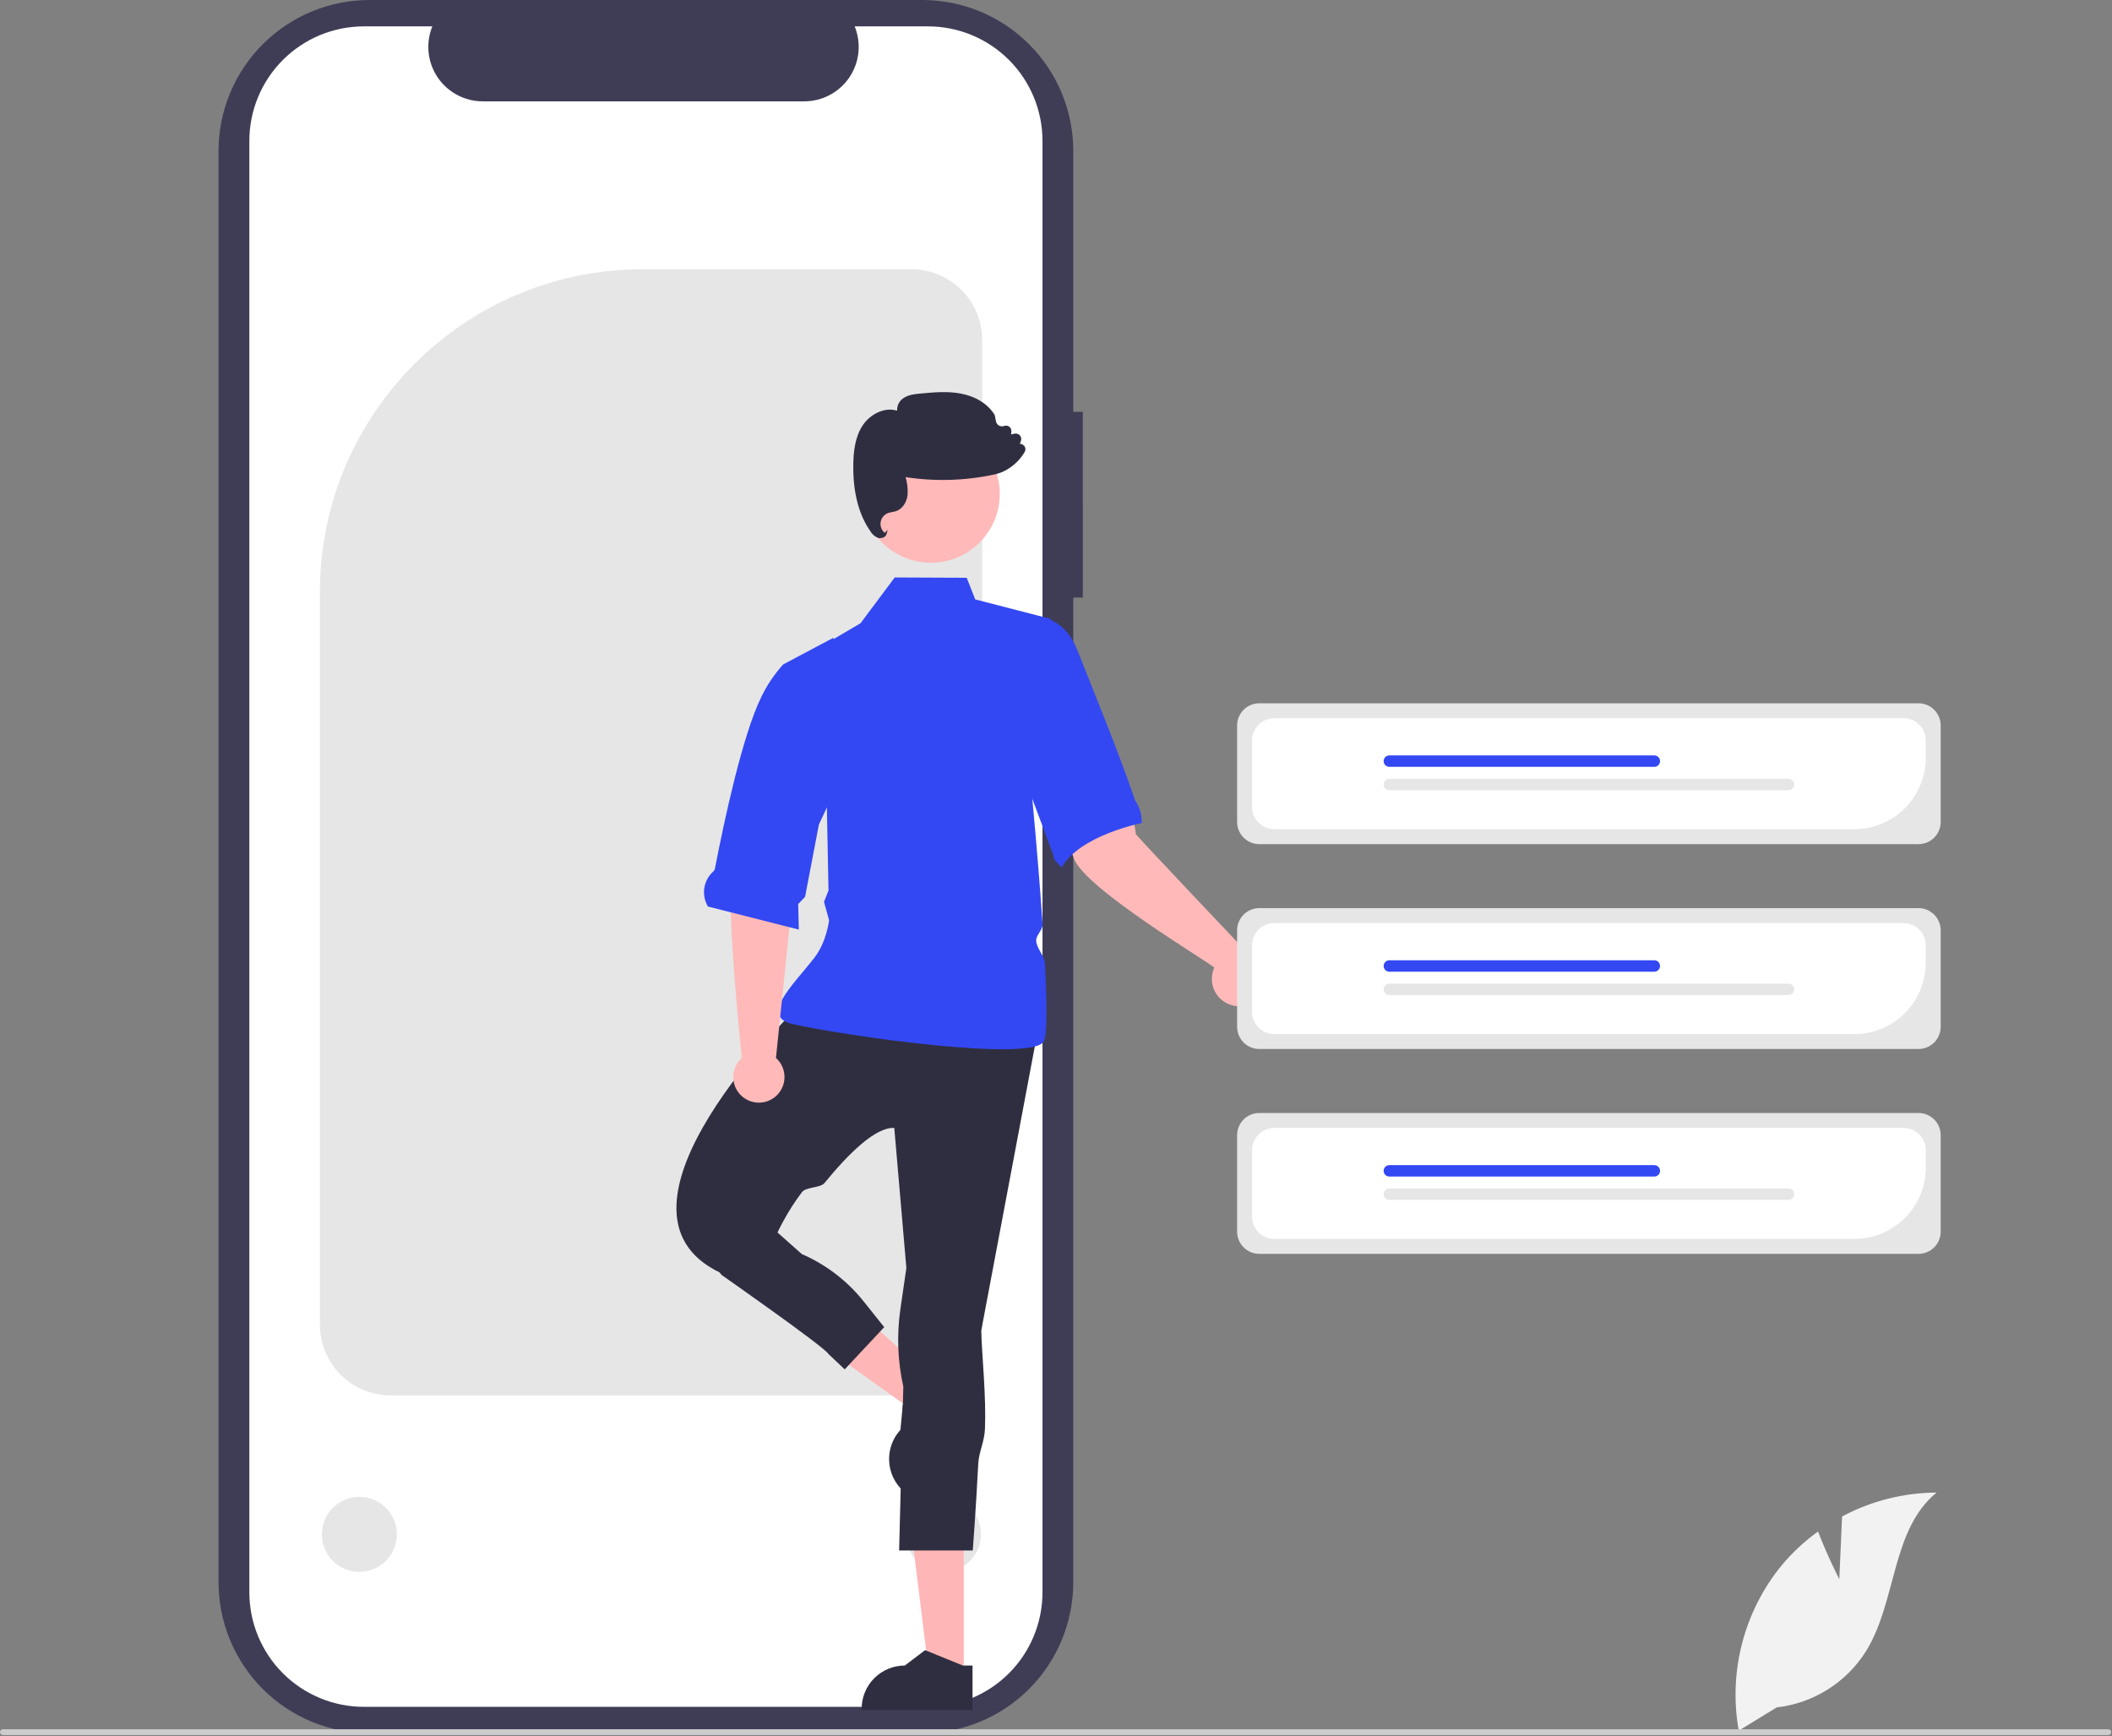 <svg width="866" height="712" viewBox="0 0 866 712" fill="none" xmlns="http://www.w3.org/2000/svg">
<rect x="0" y="0" width="866" height="712" fill="#808080" stroke="none"/>
<g clip-path="url(#clip0_25_514)">
<path d="M443.986 168.892H440.086V61.915C440.086 45.494 433.563 29.746 421.952 18.134C410.34 6.523 394.592 8.07647e-09 378.171 8.07647e-09H151.521C143.39 -0 135.339 1.601 127.827 4.713C120.315 7.824 113.49 12.384 107.74 18.134C101.991 23.883 97.43 30.708 94.319 38.22C91.207 45.732 89.605 53.783 89.605 61.914V648.798C89.605 656.929 91.207 664.98 94.318 672.492C97.43 680.004 101.99 686.829 107.74 692.579C113.489 698.328 120.315 702.888 127.826 706C135.338 709.112 143.389 710.713 151.52 710.713H378.168C394.589 710.713 410.337 704.19 421.949 692.579C433.56 680.967 440.083 665.219 440.083 648.798V245.04H443.983L443.986 168.892Z" fill="#3F3D56"/>
<path d="M427.459 57.768V652.943C427.457 665.393 422.511 677.333 413.709 686.138C404.906 694.942 392.967 699.891 380.517 699.895H149.217C136.762 699.897 124.817 694.952 116.008 686.147C107.199 677.342 102.248 665.398 102.244 652.943V57.768C102.248 45.314 107.198 33.371 116.007 24.566C124.815 15.761 136.761 10.816 149.215 10.817H177.273C175.895 14.205 175.371 17.88 175.746 21.518C176.121 25.156 177.384 28.646 179.424 31.682C181.464 34.718 184.218 37.206 187.445 38.928C190.672 40.65 194.272 41.553 197.929 41.557H329.797C333.455 41.553 337.055 40.65 340.281 38.928C343.508 37.206 346.262 34.718 348.302 31.682C350.342 28.646 351.605 25.156 351.98 21.518C352.355 17.88 351.831 14.205 350.453 10.817H380.508C392.958 10.819 404.898 15.766 413.702 24.568C422.506 33.371 427.455 45.309 427.459 57.759V57.768Z" fill="white"/>
<path d="M373.765 572.211H160.153C152.47 572.202 145.105 569.147 139.672 563.714C134.24 558.282 131.184 550.916 131.175 543.233V242.729C131.175 169.767 190.534 110.408 263.496 110.408H373.765C381.448 110.417 388.813 113.473 394.245 118.905C399.678 124.337 402.734 131.703 402.742 139.385V543.233C402.734 550.916 399.678 558.282 394.245 563.714C388.813 569.147 381.447 572.202 373.765 572.211Z" fill="#E6E6E6"/>
<path d="M147.357 644.546C155.851 644.546 162.736 637.661 162.736 629.168C162.736 620.674 155.851 613.789 147.357 613.789C138.864 613.789 131.979 620.674 131.979 629.168C131.979 637.661 138.864 644.546 147.357 644.546Z" fill="#E6E6E6"/>
<path d="M386.863 644.546C395.357 644.546 402.242 637.661 402.242 629.168C402.242 620.674 395.357 613.789 386.863 613.789C378.37 613.789 371.485 620.674 371.485 629.168C371.485 637.661 378.37 644.546 386.863 644.546Z" fill="#E6E6E6"/>
<path d="M388.948 571.619L379.414 582.009L334.805 550.181L348.876 534.847L388.948 571.619Z" fill="#FFB6B6"/>
<path d="M401.45 578.21L370.71 611.71L370.287 611.321C366.829 608.147 364.773 603.731 364.571 599.042C364.37 594.353 366.039 589.776 369.212 586.317L369.213 586.317L370.185 575.938L385.304 568.781L387.987 565.856L401.45 578.21Z" fill="#2F2E41"/>
<path d="M395.181 687.559L381.081 687.558L374.373 633.171L395.184 633.172L395.181 687.559Z" fill="#FFB6B6"/>
<path d="M398.777 701.227L353.312 701.225V700.65C353.312 695.957 355.177 691.456 358.495 688.137C361.814 684.819 366.315 682.954 371.008 682.954H371.009L379.314 676.653L394.809 682.955L398.778 682.955L398.777 701.227Z" fill="#2F2E41"/>
<path d="M327.089 413.002C327.089 413.002 240.951 496.169 295.406 521.912H312.237C312.237 521.912 317.295 503.943 328.874 488.789C330.465 486.708 336.422 487.131 338.076 485.103C348.178 472.72 359.129 462.085 366.692 462.507L371.642 519.932L369.2 536.763C367.662 547.359 368.067 558.146 370.394 568.597L368.672 635.772L398.874 635.789C398.874 635.789 400.094 620.046 401.115 600.355C401.388 595.08 403.657 591.404 403.874 585.789C404.396 572.328 402.668 556.66 402.335 545.674L425.107 424.883L327.089 413.002Z" fill="#2F2E41"/>
<path d="M366.874 236.789L352.829 255.578L319.166 275.378L338.966 326.862L339.717 365.168L337.874 369.789L339.956 377.357C339.956 377.357 338.996 386.213 333.874 392.789C324.921 404.286 311.249 416.781 325.105 419.931C346.887 424.882 424.114 435.772 428.074 426.862C429.444 423.78 429.274 410.746 428.465 395.014C428.314 392.072 425.064 388.872 424.874 385.789C424.732 383.476 427.656 381.3 427.497 378.954C425.731 352.809 423.124 325.873 423.124 325.873L430.874 253.789L399.874 245.789L396.394 236.917L366.874 236.789Z" fill="#3348F2"/>
<path d="M291.27 516.971L295.874 522.789C295.874 522.789 338.219 552.414 339.673 555.182L346.365 561.515L362.557 544.206L354.137 533.652C347.398 525.206 338.692 518.54 328.78 514.239L315.874 502.789L291.27 516.971Z" fill="#2F2E41"/>
<path d="M318.176 433.824L325.888 359.185L327.923 328.466L306.34 324.563C306.34 324.563 303.108 345.681 300.28 358.074C297.49 370.303 303.997 432.186 304.17 433.818C302.585 435.235 301.467 437.1 300.965 439.166C300.463 441.233 300.601 443.403 301.359 445.389C302.117 447.376 303.46 449.085 305.211 450.292C306.962 451.498 309.038 452.145 311.164 452.146C313.291 452.147 315.367 451.503 317.119 450.298C318.871 449.093 320.216 447.384 320.976 445.399C321.736 443.413 321.876 441.243 321.376 439.176C320.876 437.109 319.76 435.243 318.176 433.824Z" fill="#FFB9B9"/>
<path d="M290.29 371.724L327.549 381.182L327.29 370.724L330.118 367.724L335.768 338.127L343.874 320.789L341.767 261.5L321.179 272.42L321.154 272.439C317.558 276.394 314.551 280.846 312.226 285.659C304.464 301.437 297.008 336.192 293.105 356.378C292.971 356.801 292.712 357.174 292.363 357.448C290.427 359.225 289.163 361.616 288.786 364.217C288.408 366.818 288.94 369.47 290.29 371.724Z" fill="#3348F2"/>
<path d="M511.551 390.78C511.551 390.78 466.193 342.959 465.77 342.058C462.601 317.997 453.488 307.383 452.122 308.536L428.601 316.684C428.601 316.684 435.597 338.839 440.334 351.998C444.861 364.573 497.027 395.286 497.897 396.803C496.963 398.866 496.677 401.165 497.077 403.395C497.477 405.625 498.545 407.681 500.139 409.291C501.733 410.9 503.778 411.988 506.004 412.411C508.23 412.833 510.531 412.569 512.604 411.655C514.677 410.741 516.423 409.219 517.612 407.29C518.801 405.362 519.377 403.118 519.263 400.855C519.149 398.592 518.35 396.418 516.973 394.619C515.596 392.82 513.706 391.481 511.551 390.78Z" fill="#FFB9B9"/>
<path d="M409.608 255.435C409.608 255.435 432.697 244.119 441.652 266.344C446.562 278.891 459.118 309.342 465.375 328.087C465.417 328.206 465.474 328.32 465.546 328.423C467.219 330.91 468.123 333.835 468.142 336.833C468.14 337.051 468.163 337.269 468.21 337.482C468.21 337.482 442.837 342.425 435.29 355.724L432.297 352.476L431.765 350.2L409.874 291.79L409.608 255.435Z" fill="#3348F2"/>
<path d="M786.671 346.143H516.349C513.94 346.14 511.631 345.182 509.928 343.479C508.225 341.776 507.267 339.466 507.264 337.058V297.467C507.267 295.058 508.225 292.749 509.928 291.046C511.631 289.343 513.94 288.385 516.349 288.382H786.671C789.08 288.385 791.389 289.343 793.092 291.046C794.795 292.749 795.754 295.058 795.756 297.467V337.058C795.754 339.466 794.795 341.776 793.092 343.479C791.389 345.182 789.08 346.14 786.671 346.143Z" fill="#E6E6E6"/>
<path d="M760.406 340.015H522.478C520.07 340.012 517.76 339.054 516.057 337.351C514.354 335.648 513.396 333.338 513.393 330.93V303.6C513.396 301.191 514.354 298.882 516.057 297.179C517.76 295.475 520.07 294.517 522.478 294.515H780.543C782.952 294.517 785.261 295.475 786.964 297.179C788.667 298.882 789.626 301.191 789.628 303.6V310.793C789.62 318.54 786.538 325.968 781.06 331.446C775.581 336.924 768.154 340.006 760.406 340.015Z" fill="white"/>
<path d="M678.335 314.446H569.686C569.065 314.446 568.469 314.199 568.029 313.76C567.59 313.32 567.343 312.724 567.343 312.103C567.343 311.481 567.59 310.885 568.029 310.446C568.469 310.007 569.065 309.76 569.686 309.76H678.335C678.956 309.76 679.552 310.007 679.992 310.446C680.431 310.885 680.678 311.481 680.678 312.103C680.678 312.724 680.431 313.32 679.992 313.76C679.552 314.199 678.956 314.446 678.335 314.446Z" fill="#3348F2"/>
<path d="M733.335 324.029H569.686C569.065 324.029 568.469 323.782 568.029 323.343C567.59 322.903 567.343 322.307 567.343 321.686C567.343 321.064 567.59 320.468 568.029 320.029C568.469 319.59 569.065 319.343 569.686 319.343H733.335C733.956 319.343 734.552 319.59 734.992 320.029C735.431 320.468 735.678 321.064 735.678 321.686C735.678 322.307 735.431 322.903 734.992 323.343C734.552 323.782 733.956 324.029 733.335 324.029Z" fill="#E6E6E6"/>
<path d="M786.671 430.143H516.349C513.94 430.14 511.631 429.182 509.928 427.479C508.225 425.775 507.267 423.466 507.264 421.058V381.467C507.267 379.058 508.225 376.749 509.928 375.046C511.631 373.343 513.94 372.385 516.349 372.382H786.671C789.08 372.385 791.389 373.343 793.092 375.046C794.795 376.749 795.754 379.058 795.756 381.467V421.058C795.754 423.466 794.795 425.775 793.092 427.479C791.389 429.182 789.08 430.14 786.671 430.143Z" fill="#E6E6E6"/>
<path d="M760.406 424.015H522.478C520.07 424.012 517.76 423.054 516.057 421.351C514.354 419.648 513.396 417.338 513.393 414.93V387.6C513.396 385.191 514.354 382.882 516.057 381.179C517.76 379.475 520.07 378.517 522.478 378.515H780.543C782.952 378.517 785.261 379.475 786.964 381.179C788.667 382.882 789.626 385.191 789.628 387.6V394.793C789.62 402.54 786.538 409.968 781.06 415.446C775.581 420.924 768.154 424.006 760.406 424.015Z" fill="white"/>
<path d="M678.335 398.446H569.686C569.378 398.446 569.074 398.385 568.789 398.267C568.505 398.15 568.247 397.977 568.029 397.76C567.812 397.542 567.639 397.284 567.521 396.999C567.403 396.715 567.343 396.41 567.343 396.103C567.343 395.795 567.403 395.49 567.521 395.206C567.639 394.922 567.812 394.664 568.029 394.446C568.247 394.228 568.505 394.056 568.789 393.938C569.074 393.82 569.378 393.76 569.686 393.76H678.335C678.956 393.76 679.552 394.007 679.992 394.446C680.431 394.885 680.678 395.481 680.678 396.103C680.678 396.724 680.431 397.32 679.992 397.76C679.552 398.199 678.956 398.446 678.335 398.446Z" fill="#3348F2"/>
<path d="M733.335 408.029H569.686C569.378 408.029 569.074 407.968 568.789 407.85C568.505 407.733 568.247 407.56 568.029 407.343C567.812 407.125 567.639 406.867 567.521 406.582C567.403 406.298 567.343 405.993 567.343 405.686C567.343 405.378 567.403 405.073 567.521 404.789C567.639 404.505 567.812 404.247 568.029 404.029C568.247 403.811 568.505 403.639 568.789 403.521C569.074 403.403 569.378 403.343 569.686 403.343H733.335C733.956 403.343 734.552 403.59 734.992 404.029C735.431 404.468 735.678 405.064 735.678 405.686C735.678 406.307 735.431 406.903 734.992 407.343C734.552 407.782 733.956 408.029 733.335 408.029Z" fill="#E6E6E6"/>
<path d="M786.671 514.143H516.349C513.94 514.14 511.631 513.182 509.928 511.479C508.225 509.775 507.267 507.466 507.264 505.058V465.467C507.267 463.058 508.225 460.749 509.928 459.046C511.631 457.343 513.94 456.385 516.349 456.382H786.671C789.08 456.385 791.389 457.343 793.092 459.046C794.795 460.749 795.754 463.058 795.756 465.467V505.058C795.754 507.466 794.795 509.775 793.092 511.479C791.389 513.182 789.08 514.14 786.671 514.143Z" fill="#E6E6E6"/>
<path d="M760.406 508.015H522.478C520.07 508.012 517.76 507.054 516.057 505.351C514.354 503.647 513.396 501.338 513.393 498.93V471.6C513.396 469.191 514.354 466.882 516.057 465.179C517.76 463.475 520.07 462.517 522.478 462.515H780.543C782.952 462.517 785.261 463.475 786.964 465.179C788.667 466.882 789.626 469.191 789.628 471.6V478.792C789.62 486.54 786.538 493.968 781.06 499.446C775.581 504.924 768.154 508.006 760.406 508.015Z" fill="white"/>
<path d="M678.335 482.446H569.686C569.065 482.446 568.469 482.199 568.029 481.76C567.59 481.32 567.343 480.724 567.343 480.103C567.343 479.481 567.59 478.885 568.029 478.446C568.469 478.007 569.065 477.76 569.686 477.76H678.335C678.956 477.76 679.552 478.007 679.992 478.446C680.431 478.885 680.678 479.481 680.678 480.103C680.678 480.724 680.431 481.32 679.992 481.76C679.552 482.199 678.956 482.446 678.335 482.446Z" fill="#3348F2"/>
<path d="M733.335 492.029H569.686C569.065 492.029 568.469 491.782 568.029 491.343C567.59 490.903 567.343 490.307 567.343 489.686C567.343 489.064 567.59 488.468 568.029 488.029C568.469 487.59 569.065 487.343 569.686 487.343H733.335C733.956 487.343 734.552 487.59 734.992 488.029C735.431 488.468 735.678 489.064 735.678 489.686C735.678 490.307 735.431 490.903 734.992 491.343C734.552 491.782 733.956 492.029 733.335 492.029Z" fill="#E6E6E6"/>
<path d="M381.674 230.758C397.288 230.758 409.946 218.1 409.946 202.486C409.946 186.872 397.288 174.214 381.674 174.214C366.06 174.214 353.402 186.872 353.402 202.486C353.402 218.1 366.06 230.758 381.674 230.758Z" fill="#FFB9B9"/>
<path d="M360.887 220.668C360.548 220.67 360.211 220.615 359.889 220.508C358.627 219.955 357.572 219.017 356.875 217.829C352.008 210.828 349.657 201.494 349.89 190.085C349.989 185.259 350.535 179.088 353.915 174.169C356.757 170.033 362.507 166.751 367.865 168.399C367.804 167.327 368.042 166.26 368.553 165.316C369.063 164.371 369.825 163.588 370.755 163.051C372.785 161.809 375.228 161.58 377.383 161.377C382.825 160.867 388.451 160.34 393.962 161.384C400.141 162.556 405.193 165.741 407.823 170.122L407.877 170.259L408.411 172.855C408.483 173.204 408.63 173.533 408.841 173.82C409.052 174.107 409.323 174.345 409.635 174.517C409.947 174.689 410.293 174.791 410.648 174.817C411.003 174.843 411.36 174.791 411.694 174.666C412.058 174.529 412.451 174.489 412.835 174.551C413.219 174.612 413.58 174.772 413.884 175.016C414.187 175.26 414.421 175.579 414.563 175.941C414.705 176.303 414.751 176.695 414.695 177.08L414.546 178.113L416.1 177.822C416.489 177.75 416.89 177.781 417.263 177.914C417.635 178.047 417.966 178.277 418.221 178.579C418.476 178.881 418.646 179.246 418.715 179.636C418.783 180.025 418.747 180.426 418.61 180.797L418.171 181.984C418.492 181.986 418.81 182.054 419.104 182.184C419.399 182.314 419.663 182.502 419.882 182.738C420.196 183.076 420.394 183.506 420.447 183.964C420.5 184.423 420.405 184.886 420.175 185.287C418.438 188.257 415.974 190.736 413.015 192.491C411.398 193.464 409.629 194.16 407.782 194.549C395.797 197.136 383.44 197.507 371.322 195.646C372.039 198.036 372.316 200.537 372.137 203.026C371.749 206.138 369.922 208.707 367.481 209.569C366.926 209.75 366.357 209.887 365.78 209.979C365.228 210.065 364.685 210.197 364.156 210.374C363.371 210.662 362.676 211.152 362.141 211.795C361.606 212.437 361.25 213.21 361.109 214.034C360.968 214.858 361.047 215.704 361.337 216.488C361.628 217.272 362.12 217.966 362.764 218.499L363.967 217.245L363.576 218.839C363.494 219.149 363.348 219.439 363.147 219.689C362.946 219.939 362.695 220.144 362.409 220.291C361.941 220.541 361.418 220.671 360.887 220.668Z" fill="#2F2E41"/>
<path d="M754.18 647.557L755.324 621.837C767.248 615.463 780.548 612.097 794.069 612.029C775.46 627.243 777.786 656.57 765.17 677.029C761.186 683.38 755.824 688.753 749.482 692.75C743.139 696.746 735.978 699.265 728.53 700.118L712.958 709.653C710.821 697.74 711.292 685.507 714.339 673.794C717.386 662.082 722.935 651.169 730.605 641.807C734.96 636.598 739.954 631.958 745.468 627.997C749.198 637.831 754.18 647.557 754.18 647.557Z" fill="#F2F2F2"/>
<path d="M865.67 710.282C865.67 710.438 865.64 710.593 865.58 710.738C865.521 710.882 865.433 711.014 865.322 711.124C865.212 711.235 865.081 711.323 864.936 711.382C864.791 711.442 864.636 711.472 864.48 711.472H1.19C0.874 711.472 0.572 711.346 0.349 711.123C0.125 710.9 0 710.597 0 710.282C0 709.966 0.125 709.663 0.349 709.44C0.572 709.217 0.874 709.092 1.19 709.092H864.48C864.636 709.091 864.791 709.122 864.936 709.181C865.081 709.241 865.212 709.329 865.322 709.439C865.433 709.55 865.521 709.681 865.58 709.826C865.64 709.97 865.67 710.125 865.67 710.282Z" fill="#CCCCCC"/>
</g>
<defs>
<clipPath id="clip0_25_514">
<rect width="865.67" height="711.472" fill="white"/>
</clipPath>
</defs>
</svg>
